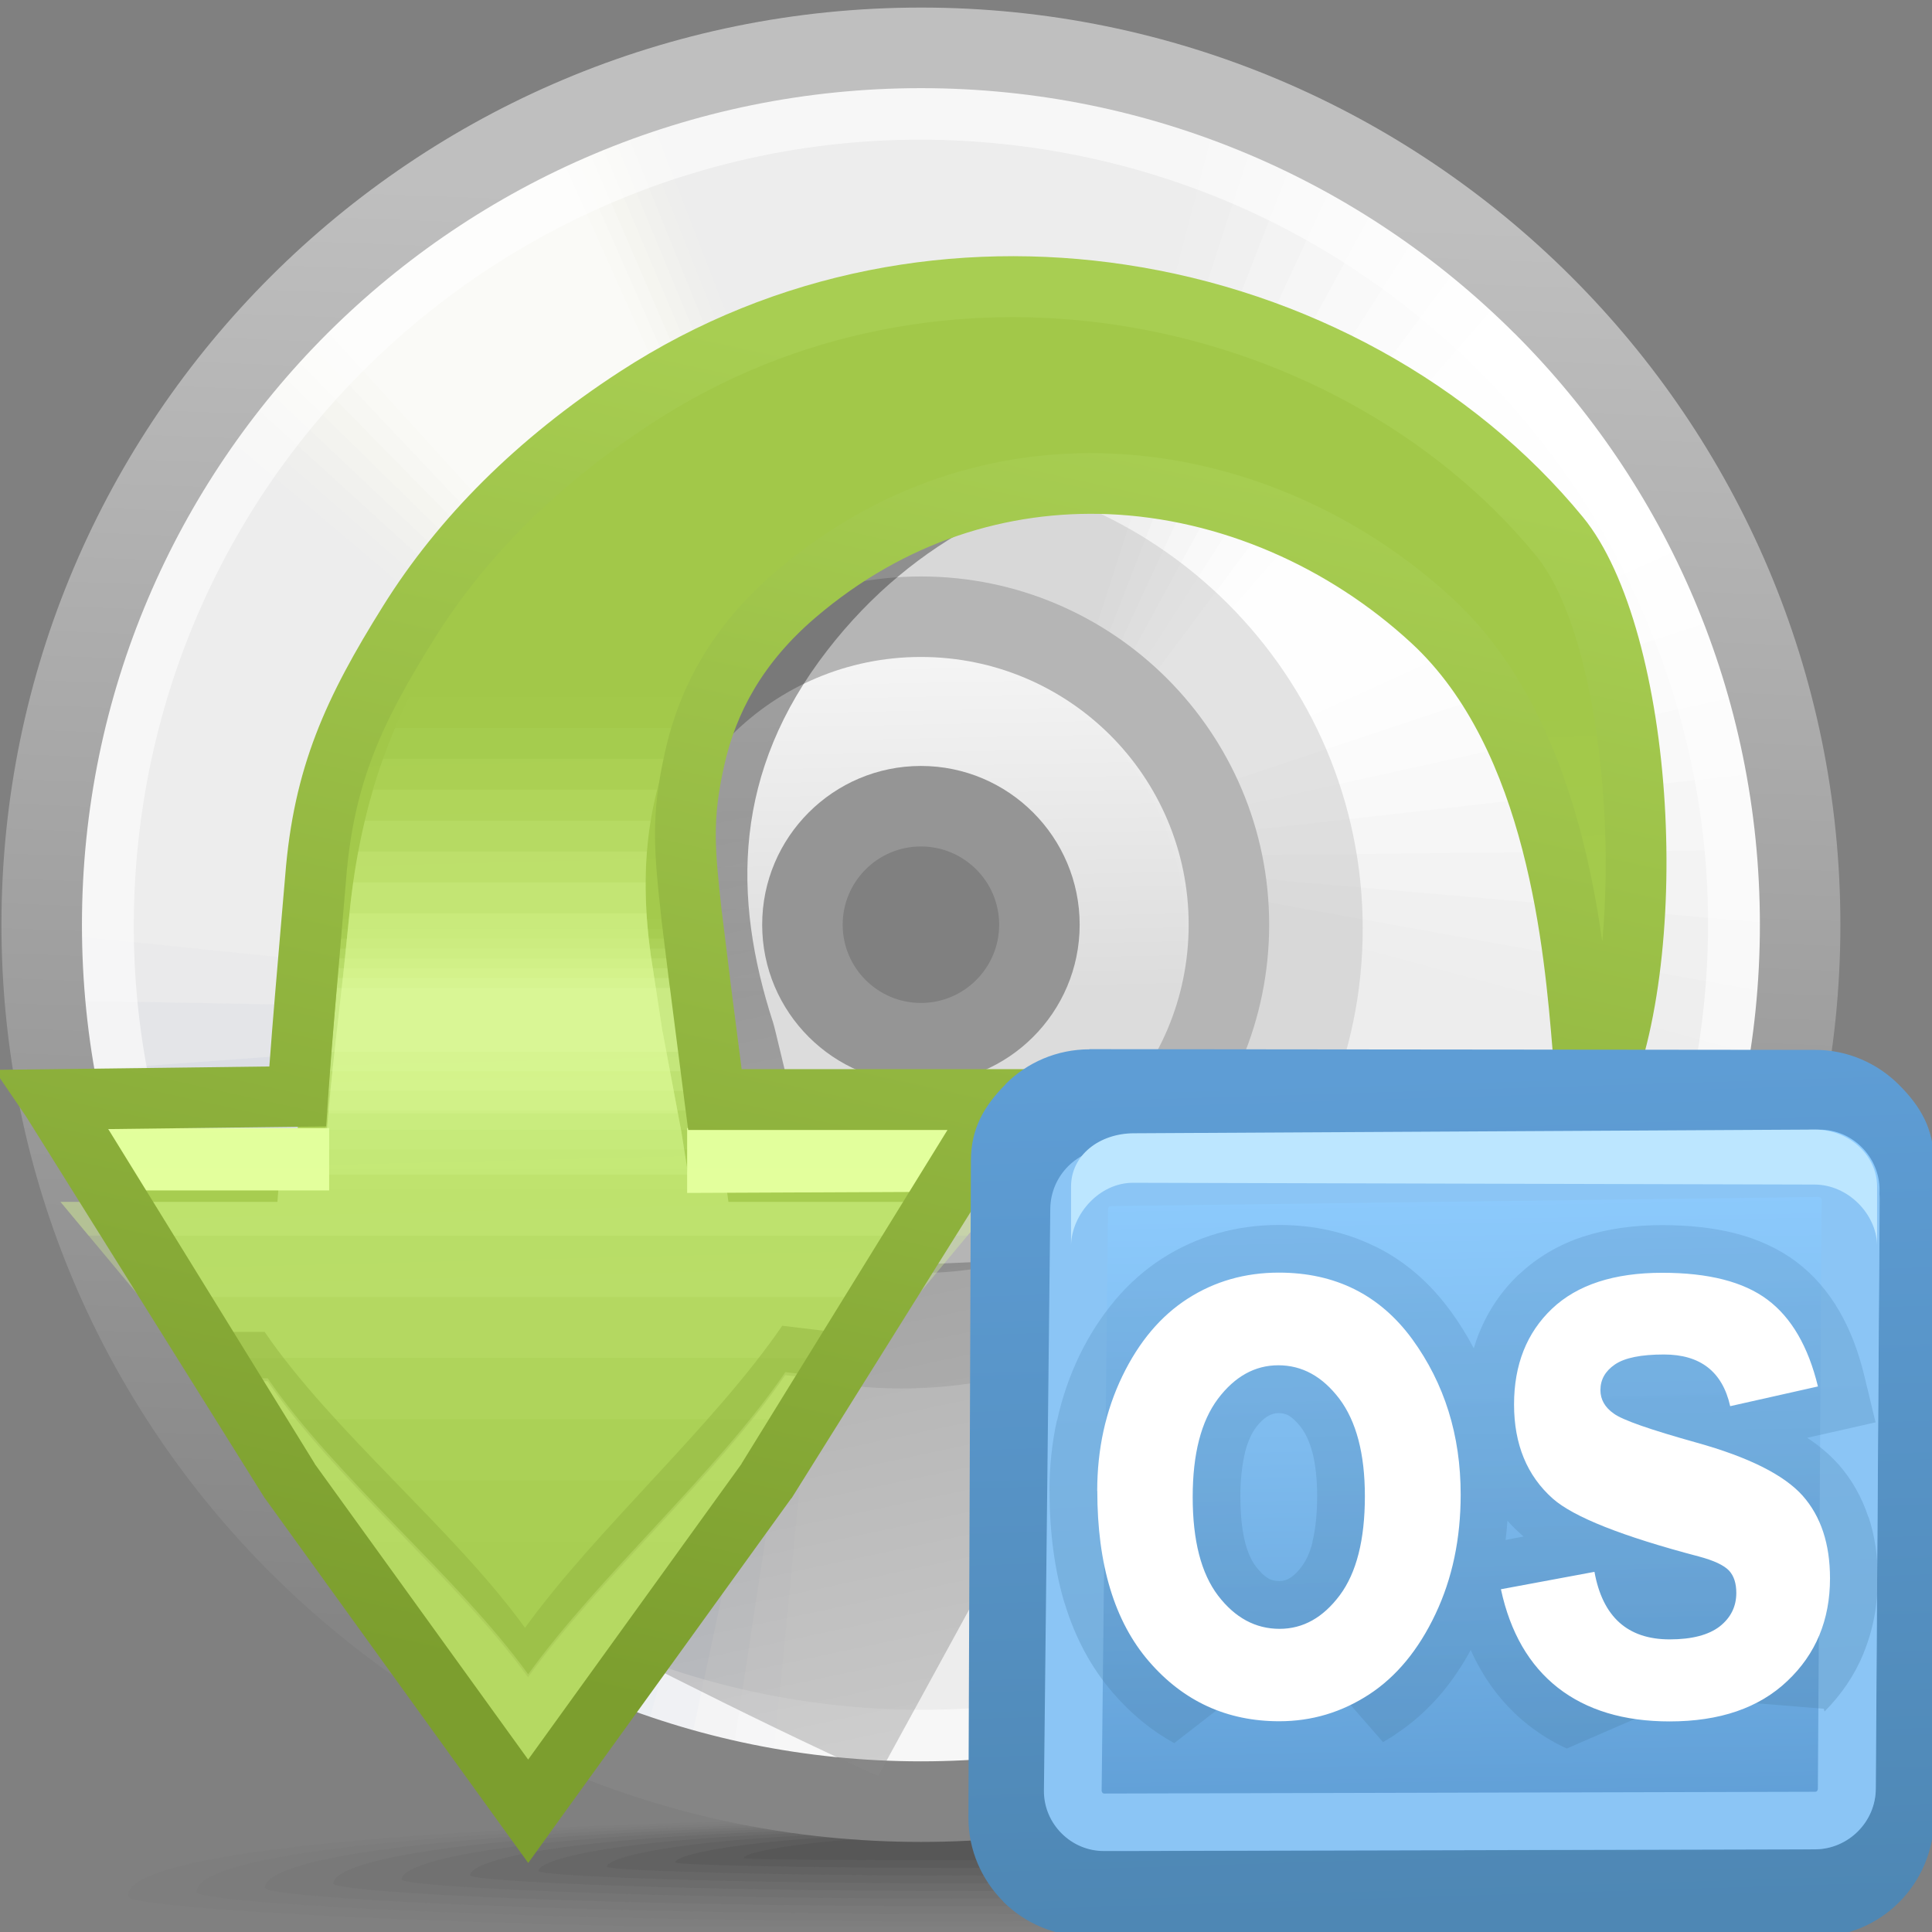 <?xml version="1.0" encoding="UTF-8" standalone="no"?>
<!-- Creator: CorelDRAW -->

<svg
   xmlns:dc="http://purl.org/dc/elements/1.1/"
   xmlns:cc="http://creativecommons.org/ns#"
   xmlns:rdf="http://www.w3.org/1999/02/22-rdf-syntax-ns#"
   xmlns:svg="http://www.w3.org/2000/svg"
   xmlns="http://www.w3.org/2000/svg"
   xmlns:sodipodi="http://sodipodi.sourceforge.net/DTD/sodipodi-0.dtd"
   xmlns:inkscape="http://www.inkscape.org/namespaces/inkscape"
   xml:space="preserve"
   width="24px"
   height="24px"
   style="shape-rendering:geometricPrecision; text-rendering:geometricPrecision; image-rendering:optimizeQuality; fill-rule:evenodd; clip-rule:evenodd"
   viewBox="0 0 24 24"
   id="svg3990"
   version="1.1"
   inkscape:version="0.48.1 r9760"
   sodipodi:docname="draklive-install.svg"><rect x="0" y="0" width="24" height="24" fill="#808080" stroke="none"/><sodipodi:namedview
   pagecolor="#ffffff"
   bordercolor="#666666"
   borderopacity="1"
   objecttolerance="10"
   gridtolerance="10"
   guidetolerance="10"
   inkscape:pageopacity="0"
   inkscape:pageshadow="2"
   inkscape:window-width="646"
   inkscape:window-height="480"
   id="namedview4172"
   showgrid="false"
   inkscape:zoom="11.083333"
   inkscape:cx="12"
   inkscape:cy="12"
   inkscape:window-x="0"
   inkscape:window-y="24"
   inkscape:window-maximized="0"
   inkscape:current-layer="svg3990" />
 <defs
   id="defs3992">
  <style
   type="text/css"
   id="style3994">
   
    .fil68 {fill:#8BC5F5}
    .fil69 {fill:#BCE6FF}
    .fil55 {fill:#E3FF9C}
    .fil10 {fill:#EDEDED}
    .fil42 {fill:#959595;fill-rule:nonzero}
    .fil41 {fill:#B5B5B5;fill-rule:nonzero}
    .fil71 {fill:white;fill-rule:nonzero}
    .fil27 {fill:#FFFFFA;fill-opacity:0}
    .fil0 {fill:#333333;fill-opacity:0.012}
    .fil45 {fill:#E3FF9C;fill-opacity:0.024}
    .fil56 {fill:#E6FFA8;fill-opacity:0.024}
    .fil28 {fill:#FFFFFB;fill-opacity:0.024}
    .fil1 {fill:#333333;fill-opacity:0.024}
    .fil2 {fill:#333333;fill-opacity:0.035}
    .fil3 {fill:#333333;fill-opacity:0.047}
    .fil46 {fill:#E3FF9C;fill-opacity:0.047}
    .fil57 {fill:#E6FFA8;fill-opacity:0.047}
    .fil29 {fill:#FFFFFC;fill-opacity:0.047}
    .fil19 {fill:#BDC0CB;fill-opacity:0.059}
    .fil11 {fill:white;fill-opacity:0.059}
    .fil4 {fill:#333333;fill-opacity:0.059}
    .fil5 {fill:#333333;fill-opacity:0.075}
    .fil47 {fill:#E3FF9C;fill-opacity:0.075}
    .fil58 {fill:#E6FFA8;fill-opacity:0.075}
    .fil30 {fill:#FFFFFC;fill-opacity:0.075}
    .fil65 {fill:black;fill-opacity:0.078}
    .fil6 {fill:#333333;fill-opacity:0.086}
    .fil7 {fill:#333333;fill-opacity:0.098}
    .fil48 {fill:#E3FF9C;fill-opacity:0.098}
    .fil59 {fill:#E6FFA8;fill-opacity:0.098}
    .fil31 {fill:#FFFFFD;fill-opacity:0.098}
    .fil8 {fill:#333333;fill-opacity:0.11}
    .fil20 {fill:#B9C1D2;fill-opacity:0.114}
    .fil12 {fill:white;fill-opacity:0.114}
    .fil9 {fill:#333333;fill-opacity:0.122}
    .fil49 {fill:#E3FF9C;fill-opacity:0.122}
    .fil60 {fill:#E6FFA8;fill-opacity:0.122}
    .fil32 {fill:#FFFFFD;fill-opacity:0.122}
    .fil50 {fill:#E3FF9C;fill-opacity:0.145}
    .fil61 {fill:#E6FFA8;fill-opacity:0.145}
    .fil33 {fill:#FFFFFE;fill-opacity:0.145}
    .fil51 {fill:#E3FF9C;fill-opacity:0.173}
    .fil62 {fill:#E6FFA8;fill-opacity:0.173}
    .fil34 {fill:#FFFFFE;fill-opacity:0.173}
    .fil21 {fill:#B5C2D8;fill-opacity:0.173}
    .fil13 {fill:white;fill-opacity:0.173}
    .fil52 {fill:#E3FF9C;fill-opacity:0.196}
    .fil63 {fill:#E6FFA8;fill-opacity:0.196}
    .fil35 {fill:white;fill-opacity:0.196}
    .fil54 {fill:#E3FF9C;fill-opacity:0.22}
    .fil36 {fill:white;fill-opacity:0.22}
    .fil22 {fill:#B1C3DF;fill-opacity:0.231}
    .fil14 {fill:white;fill-opacity:0.231}
    .fil23 {fill:#AEC4E5;fill-opacity:0.29}
    .fil15 {fill:white;fill-opacity:0.29}
    .fil37 {fill:#ADADAD;fill-opacity:0.322}
    .fil24 {fill:#AAC5EC;fill-opacity:0.345}
    .fil16 {fill:white;fill-opacity:0.345}
    .fil25 {fill:#A6C6F2;fill-opacity:0.404}
    .fil17 {fill:white;fill-opacity:0.404}
    .fil26 {fill:#A2C7F9;fill-opacity:0.463}
    .fil18 {fill:white;fill-opacity:0.463}
    .fil53 {fill:#91B341;fill-opacity:0.502}
    .fil39 {fill:white;fill-opacity:0.58}
    .fil67 {fill:url(#id0)}
    .fil44 {fill:url(#id1)}
    .fil66 {fill:url(#id2);fill-rule:nonzero}
    .fil40 {fill:url(#id3);fill-rule:nonzero}
    .fil64 {fill:url(#id4);fill-rule:nonzero}
    .fil70 {fill:url(#id5);fill-rule:nonzero;fill-opacity:0.322}
    .fil43 {fill:url(#id6);fill-opacity:0.38}
    .fil38 {fill:url(#id7);fill-opacity:0.922}
   
  </style>
  <linearGradient
   id="id0"
   gradientUnits="userSpaceOnUse"
   x1="18.335"
   y1="22.808"
   x2="18.193"
   y2="14.219">
   <stop
   offset="0"
   style="stop-color:#5E9DD5"
   id="stop3997" />
   <stop
   offset="0.569"
   style="stop-color:#7EBBEE"
   id="stop3999" />
   <stop
   offset="1"
   style="stop-color:#8FCDFF"
   id="stop4001" />
  </linearGradient>
  <linearGradient
   id="id1"
   gradientUnits="userSpaceOnUse"
   x1="10.56"
   y1="8.757"
   x2="10.741"
   y2="16.16">
   <stop
   offset="0"
   style="stop-color:#A2C849"
   id="stop4004" />
   <stop
   offset="1"
   style="stop-color:#A8CE52"
   id="stop4006" />
  </linearGradient>
  <linearGradient
   id="id2"
   gradientUnits="userSpaceOnUse"
   x1="17.865"
   y1="13.309"
   x2="18.188"
   y2="23.786">
   <stop
   offset="0"
   style="stop-color:#5E9DD5"
   id="stop4009" />
   <stop
   offset="1"
   style="stop-color:#4E87B4"
   id="stop4011" />
  </linearGradient>
  <linearGradient
   id="id3"
   gradientUnits="userSpaceOnUse"
   x1="11.109"
   y1="20.453"
   x2="11.77"
   y2="2.52">
   <stop
   offset="0"
   style="stop-color:#858585"
   id="stop4014" />
   <stop
   offset="1"
   style="stop-color:#BFBFBF"
   id="stop4016" />
  </linearGradient>
  <linearGradient
   id="id4"
   gradientUnits="userSpaceOnUse"
   x1="8.531"
   y1="21.322"
   x2="12.164"
   y2="4.795">
   <stop
   offset="0"
   style="stop-color:#7C9E2E"
   id="stop4019" />
   <stop
   offset="1"
   style="stop-color:#A8CE52"
   id="stop4021" />
  </linearGradient>
  <linearGradient
   id="id5"
   gradientUnits="userSpaceOnUse"
   x1="19.871"
   y1="15.386"
   x2="20.178"
   y2="22.303">
   <stop
   offset="0"
   style="stop-color:#5A93C4"
   id="stop4024" />
   <stop
   offset="1"
   style="stop-color:#4A7FA8"
   id="stop4026" />
  </linearGradient>
  <linearGradient
   id="id6"
   gradientUnits="userSpaceOnUse"
   x1="10.827"
   y1="9.822"
   x2="13.587"
   y2="22.819">
   <stop
   offset="0"
   style="stop-color:#191919"
   id="stop4029" />
   <stop
   offset="1"
   style="stop-color:#999999"
   id="stop4031" />
  </linearGradient>
  <linearGradient
   id="id7"
   gradientUnits="userSpaceOnUse"
   x1="11.646"
   y1="12.32"
   x2="11.559"
   y2="8.032">
   <stop
   offset="0"
   style="stop-color:#E4E4E4"
   id="stop4034" />
   <stop
   offset="1"
   style="stop-color:white"
   id="stop4036" />
  </linearGradient>
 </defs>
 <g
   id="Слой_x0020_1">
  <g
   id="_110060560">
   <path
   id="_110050792"
   class="fil0"
   d="M11.437 22.579c9.707,-0.131 10.468,0.804 10.468,0.978 0,0.123 -2.587,0.294 -6.251,0.37l-7.81 0c-3.666,-0.077 -6.254,-0.247 -6.254,-0.37 0,-0.174 0.14,-0.847 9.847,-0.978z" />
   <g
   id="g4042">
    <path
   id="_110058616"
   class="fil1"
   d="M11.488 22.602c8.782,-0.116 9.601,0.735 9.601,0.901 0,0.148 -4.205,0.367 -9.324,0.367 -5.119,0 -9.325,-0.22 -9.325,-0.367 0,-0.166 0.266,-0.784 9.048,-0.901z" />
    <path
   id="_110051008"
   class="fil2"
   d="M11.537 22.627c7.857,-0.102 8.737,0.665 8.737,0.824 0,0.131 -3.846,0.325 -8.492,0.325 -4.645,0 -8.492,-0.194 -8.492,-0.325 0,-0.159 0.39,-0.722 8.247,-0.824z" />
    <path
   id="_110048656"
   class="fil3"
   d="M11.587 22.651c6.932,-0.087 7.871,0.595 7.871,0.747 0,0.115 -3.487,0.282 -7.659,0.282 -4.173,0 -7.66,-0.167 -7.66,-0.282 0,-0.151 0.516,-0.659 7.448,-0.747z" />
    <path
   id="_110050096"
   class="fil4"
   d="M11.637 22.676c6.008,-0.073 7.007,0.526 7.007,0.67 0,0.099 -3.128,0.239 -6.827,0.239 -3.699,0 -6.828,-0.141 -6.828,-0.239 0,-0.144 0.64,-0.597 6.647,-0.67z" />
    <path
   id="_110059264"
   class="fil5"
   d="M11.686 22.701c5.082,-0.058 6.142,0.456 6.142,0.593 0,0.082 -2.769,0.196 -5.994,0.196 -3.226,0 -5.995,-0.115 -5.995,-0.196 0,-0.137 0.765,-0.535 5.848,-0.593z" />
    <path
   id="_110049640"
   class="fil6"
   d="M11.736 22.726c4.158,-0.044 5.277,0.386 5.277,0.516 0,0.066 -2.41,0.153 -5.162,0.153 -2.752,0 -5.162,-0.088 -5.162,-0.153 0,-0.13 0.889,-0.472 5.047,-0.516z" />
    <path
   id="_110055472"
   class="fil7"
   d="M11.786 22.75c3.233,-0.029 4.412,0.317 4.412,0.439 0,0.05 -2.051,0.111 -4.329,0.11 -2.28,0 -4.331,-0.062 -4.331,-0.11 0,-0.122 1.015,-0.409 4.248,-0.439z" />
    <path
   id="_110048776"
   class="fil8"
   d="M11.835 22.775c2.309,-0.014 3.548,0.247 3.548,0.361 0,0.034 -1.692,0.068 -3.497,0.068 -1.807,0 -3.498,-0.035 -3.498,-0.068 0,-0.115 1.14,-0.347 3.447,-0.361z" />
   </g>
   <path
   id="_110062864"
   class="fil9"
   d="M11.885 22.8c1.384,0 2.683,0.177 2.683,0.284 0,0.035 -5.33,0.032 -5.33,0 0,-0.107 1.264,-0.284 2.648,-0.284z" />
  </g>
  <path
   class="fil10"
   d="M11.44 0.399c6.14,0 11.118,4.965 11.118,11.089 0,6.123 -4.979,11.088 -11.118,11.088 -6.139,0 -11.118,-4.965 -11.118,-11.088 0,-6.123 4.979,-11.089 11.118,-11.089zm0 7.377c2.055,0 3.722,1.662 3.722,3.712 0,2.049 -1.667,3.712 -3.722,3.712 -2.055,0 -3.722,-1.662 -3.722,-3.712 0,-2.05 1.667,-3.712 3.722,-3.712z"
   id="path4053" />
  <g
   id="_110049616">
   <path
   id="_110050888"
   class="fil11"
   d="M13.318 8.282l1.899 -7.226c4.28,1.543 7.341,5.631 7.341,10.432 0,0.605 -0.049,1.198 -0.143,1.776l-7.258 -1.956c-0.062,-1.291 -0.785,-2.41 -1.839,-3.026z" />
   <path
   id="_110053480"
   class="fil12"
   d="M13.435 8.354l2.289 -7.101c4.013,1.673 6.834,5.626 6.834,10.235 0,0.317 -0.014,0.63 -0.04,0.941l-7.377 -1.331c-0.121,-1.154 -0.772,-2.15 -1.706,-2.743z" />
   <path
   id="_110063296"
   class="fil13"
   d="M13.553 8.432l2.697 -6.944c3.731,1.79 6.307,5.595 6.307,9.999l-0 0.031 -7.448 -0.649c-0.17,-1.008 -0.747,-1.878 -1.556,-2.437z" />
   <path
   id="_110050312"
   class="fil14"
   d="M13.672 8.517l3.12 -6.75c3.177,1.744 5.407,4.993 5.726,8.783l-7.457 0.078c-0.204,-0.856 -0.705,-1.598 -1.389,-2.11z" />
   <path
   id="_110060848"
   class="fil15"
   d="M13.789 8.608l3.553 -6.519c2.607,1.632 4.488,4.314 5.045,7.451l-7.396 0.835c-0.221,-0.702 -0.645,-1.313 -1.203,-1.767z" />
   <path
   id="_110050648"
   class="fil16"
   d="M13.903 8.706l3.991 -6.247c2.044,1.456 3.573,3.586 4.261,6.063l-7.254 1.599c-0.218,-0.548 -0.562,-1.032 -0.998,-1.415z" />
   <path
   id="_110051368"
   class="fil17"
   d="M14.015 8.808l4.426 -5.933c1.502,1.216 2.68,2.816 3.384,4.649l-7.035 2.346c-0.194,-0.399 -0.458,-0.758 -0.775,-1.062z" />
   <path
   id="_110063920"
   class="fil18"
   d="M14.123 8.915l4.852 -5.58c0.998,0.917 1.826,2.014 2.434,3.239l-6.747 3.053c-0.151,-0.259 -0.332,-0.498 -0.539,-0.712z" />
  </g>
  <g
   id="_110058640">
   <path
   id="_110051056"
   class="fil19"
   d="M10.263 15.049l-0.717 7.436c-4.473,-0.84 -8.149,-4.388 -8.919,-9.127 -0.097,-0.597 -0.143,-1.19 -0.144,-1.776l7.479 0.773c0.268,1.265 1.161,2.254 2.301,2.694z" />
   <path
   id="_110051800"
   class="fil20"
   d="M10.135 14.997l-1.121 7.375c-4.23,-1.012 -7.648,-4.464 -8.387,-9.013 -0.051,-0.313 -0.087,-0.624 -0.111,-0.935l7.495 0.137c0.304,1.12 1.107,2 2.124,2.436z" />
   <path
   id="_110057872"
   class="fil21"
   d="M10.006 14.939l-1.549 7.285c-3.97,-1.171 -7.124,-4.517 -7.83,-8.865l-0.005 -0.031 7.456 -0.547c0.329,0.968 1.038,1.735 1.927,2.157z" />
   <path
   id="_110049160"
   class="fil22"
   d="M9.876 14.874l-1.997 7.161c-3.416,-1.215 -6.139,-4.066 -7.061,-7.756l7.349 -1.266c0.338,0.813 0.952,1.465 1.709,1.861z" />
   <path
   id="_110052856"
   class="fil23"
   d="M9.746 14.802l-2.462 7.002c-2.836,-1.196 -5.122,-3.543 -6.175,-6.551l7.167 -2.003c0.331,0.657 0.847,1.194 1.471,1.552z" />
   <path
   id="_110056864"
   class="fil24"
   d="M9.617 14.724l-2.938 6.803c-2.251,-1.112 -4.101,-2.97 -5.178,-5.306l6.904 -2.735c0.303,0.506 0.72,0.928 1.212,1.238z" />
   <path
   id="_110052664"
   class="fil25"
   d="M9.49 14.641l-3.418 6.563c-1.678,-0.961 -3.097,-2.352 -4.086,-4.05l6.568 -3.438c0.256,0.363 0.573,0.676 0.935,0.925z" />
   <path
   id="_110048872"
   class="fil26"
   d="M9.366 14.552l-3.895 6.282c-1.132,-0.746 -2.125,-1.697 -2.922,-2.809l6.171 -4.09c0.19,0.232 0.407,0.439 0.646,0.617z" />
  </g>
  <g
   id="_110053624">
   <path
   id="_110052520"
   class="fil27"
   d="M7.976 10.127l-5.897 -4.625c1.415,-2.197 3.588,-3.863 6.149,-4.633l2.579 6.96c-1.295,0.221 -2.362,1.109 -2.832,2.298z" />
   <g
   id="g4075">
    <path
   id="_110055712"
   class="fil28"
   d="M8.028 10.003l-5.802 -4.723c1.385,-2.04 3.433,-3.596 5.835,-4.359l2.627 6.93c-1.195,0.245 -2.182,1.062 -2.659,2.152z" />
    <path
   id="_110064448"
   class="fil29"
   d="M8.083 9.881l-5.704 -4.821c1.347,-1.885 3.271,-3.333 5.514,-4.085l2.675 6.903c-1.097,0.263 -2.006,1.01 -2.484,2.003z" />
    <path
   id="_110048920"
   class="fil30"
   d="M8.144 9.761l-5.606 -4.918c1.303,-1.733 3.103,-3.073 5.188,-3.81l2.722 6.876c-1,0.275 -1.831,0.955 -2.304,1.852z" />
    <path
   id="_110059888"
   class="fil31"
   d="M8.209 9.644l-5.506 -5.014c1.252,-1.585 2.929,-2.82 4.858,-3.537l2.77 6.85c-0.903,0.281 -1.659,0.897 -2.121,1.701z" />
    <path
   id="_110053096"
   class="fil32"
   d="M8.278 9.528l-5.404 -5.109c1.195,-1.439 2.747,-2.571 4.521,-3.263l2.819 6.826c-0.808,0.281 -1.49,0.833 -1.936,1.546z" />
    <path
   id="_110063656"
   class="fil33"
   d="M8.351 9.416l-5.301 -5.204c1.132,-1.297 2.561,-2.328 4.18,-2.99l2.867 6.802c-0.715,0.276 -1.323,0.766 -1.746,1.391z" />
    <path
   id="_110056000"
   class="fil34"
   d="M8.428 9.306l-5.197 -5.297c1.062,-1.159 2.367,-2.091 3.835,-2.718l2.916 6.781c-0.624,0.265 -1.16,0.695 -1.554,1.235z" />
    <path
   id="_110051200"
   class="fil35"
   d="M8.509 9.199l-5.091 -5.389c0.986,-1.024 2.168,-1.86 3.485,-2.449l2.966 6.76c-0.534,0.249 -1,0.62 -1.36,1.077z" />
   </g>
   <path
   id="_110061760"
   class="fil36"
   d="M8.593 9.096l-4.983 -5.481c0.905,-0.895 1.963,-1.635 3.131,-2.18l3.015 6.741c-0.447,0.227 -0.842,0.541 -1.163,0.92z" />
  </g>
  <g
   id="_110052064">
   <path
   id="_110057512"
   class="fil27"
   d="M15.053 12.376l6.367 4c-1.183,2.398 -3.209,4.308 -5.693,5.344l-3.292 -6.656c1.289,-0.356 2.298,-1.388 2.618,-2.689z" />
   <g
   id="g4088">
    <path
   id="_110050720"
   class="fil28"
   d="M15.015 12.522l6.264 4.132c-1.166,2.203 -3.053,3.967 -5.348,4.979l-3.363 -6.607c1.178,-0.373 2.102,-1.316 2.447,-2.504z" />
    <path
   id="_110059768"
   class="fil29"
   d="M14.969 12.668l6.157 4.264c-1.138,2.01 -2.887,3.63 -4.995,4.61l-3.434 -6.56c1.068,-0.383 1.91,-1.238 2.272,-2.314z" />
    <path
   id="_110058424"
   class="fil30"
   d="M14.917 12.812l6.048 4.397c-1.101,1.819 -2.711,3.297 -4.634,4.238l-3.505 -6.514c0.959,-0.384 1.721,-1.156 2.091,-2.12z" />
    <path
   id="_110058232"
   class="fil31"
   d="M14.858 12.956l5.934 4.528c-1.054,1.631 -2.525,2.969 -4.263,3.864l-3.576 -6.469c0.852,-0.379 1.535,-1.068 1.905,-1.923z" />
    <path
   id="_110060008"
   class="fil32"
   d="M14.794 13.097l5.817 4.659c-0.997,1.447 -2.329,2.647 -3.884,3.488l-3.647 -6.424c0.747,-0.366 1.353,-0.975 1.714,-1.723z" />
    <path
   id="_110048824"
   class="fil33"
   d="M14.723 13.236l5.696 4.79c-0.93,1.267 -2.122,2.331 -3.498,3.11l-3.718 -6.379c0.644,-0.347 1.174,-0.876 1.52,-1.521z" />
    <path
   id="_110055424"
   class="fil34"
   d="M14.646 13.372l5.572 4.919c-0.853,1.092 -1.906,2.021 -3.104,2.732l-3.789 -6.336c0.545,-0.319 1,-0.773 1.322,-1.316z" />
    <path
   id="_110053360"
   class="fil35"
   d="M14.563 13.505l5.444 5.048c-0.766,0.922 -1.679,1.719 -2.703,2.354l-3.861 -6.293c0.448,-0.286 0.83,-0.665 1.119,-1.109z" />
   </g>
   <path
   id="_110052544"
   class="fil36"
   d="M14.475 13.635l5.312 5.174c-0.67,0.759 -1.442,1.426 -2.295,1.979l-3.932 -6.252c0.354,-0.246 0.664,-0.551 0.914,-0.902z" />
  </g>
  <path
   class="fil37"
   d="M11.2 5.824c3.163,0 5.728,2.558 5.728,5.712 0,3.154 -2.565,5.712 -5.728,5.712 -3.163,0 -5.727,-2.558 -5.727,-5.712 0,-3.154 2.565,-5.712 5.727,-5.712zm-0.06 2.188c1.979,0 3.584,1.601 3.584,3.575 0,1.974 -1.605,3.575 -3.584,3.575 -1.979,0 -3.584,-1.6 -3.584,-3.575 0,-1.974 1.605,-3.575 3.584,-3.575z"
   id="path4099" />
  <path
   class="fil38"
   d="M11.44 7.768c1.979,0 3.584,1.665 3.584,3.719 0,2.053 -1.605,3.719 -3.584,3.719 -1.979,0 -3.584,-1.665 -3.584,-3.719 0,-2.053 1.605,-3.719 3.584,-3.719zm0 2.307c0.751,0 1.361,0.632 1.361,1.412 0,0.78 -0.61,1.412 -1.361,1.412 -0.751,0 -1.361,-0.632 -1.361,-1.412 0,-0.78 0.609,-1.412 1.361,-1.412z"
   id="path4101" />
  <path
   class="fil39"
   d="M0.493 10.199c0.713,-6.028 6.193,-10.341 12.238,-9.63 6.044,0.711 10.368,6.176 9.655,12.205 -0.713,6.029 -6.193,10.341 -12.238,9.63 -6.045,-0.711 -10.369,-6.177 -9.656,-12.206zm1.237 0.146c0.632,-5.348 5.494,-9.173 10.855,-8.542 5.361,0.63 9.197,5.479 8.565,10.826 -0.632,5.348 -5.494,9.174 -10.855,8.543 -5.362,-0.631 -9.198,-5.479 -8.565,-10.826z"
   id="path4103" />
  <path
   class="fil39"
   d="M0.493 10.199c0.713,-6.029 6.193,-10.341 12.238,-9.63 6.044,0.711 10.368,6.176 9.656,12.205 -0.713,6.029 -6.193,10.341 -12.238,9.63 -6.045,-0.711 -10.369,-6.177 -9.656,-12.206zm0.281 0.033c0.694,-5.874 6.034,-10.076 11.924,-9.383 5.889,0.693 10.102,6.018 9.407,11.892 -0.694,5.873 -6.034,10.075 -11.924,9.383 -5.889,-0.693 -10.102,-6.018 -9.408,-11.892z"
   id="path4105" />
  <path
   class="fil40"
   d="M11.44 0.094c3.152,0 6.007,1.276 8.074,3.338 2.068,2.062 3.348,4.911 3.348,8.056 0,3.144 -1.28,5.993 -3.348,8.056 -2.067,2.062 -4.922,3.337 -8.074,3.337 -3.152,0 -6.007,-1.276 -8.074,-3.338 -2.068,-2.062 -3.348,-4.911 -3.348,-8.055 0,-3.144 1.28,-5.993 3.348,-8.056 2.067,-2.062 4.922,-3.338 8.074,-3.338zm7.371 4.045c-1.886,-1.881 -4.492,-3.044 -7.371,-3.044 -2.879,0 -5.485,1.164 -7.371,3.044 -1.884,1.879 -3.051,4.478 -3.051,7.349 0,2.87 1.166,5.469 3.051,7.348 1.886,1.881 4.492,3.044 7.371,3.044 2.879,0 5.485,-1.164 7.371,-3.044 1.885,-1.88 3.051,-4.478 3.051,-7.349 0,-2.871 -1.166,-5.469 -3.051,-7.349z"
   id="path4107" />
  <path
   class="fil41"
   d="M11.44 7.161c1.193,0 2.274,0.485 3.057,1.267l0.002 0.002c0.782,0.783 1.267,1.864 1.267,3.057 0,1.193 -0.485,2.274 -1.267,3.057l-0.002 0.002c-0.783,0.782 -1.864,1.267 -3.057,1.267 -1.193,0 -2.275,-0.485 -3.057,-1.267l-0.002 -0.002c-0.782,-0.783 -1.267,-1.864 -1.267,-3.057 0,-1.193 0.485,-2.275 1.267,-3.057l0.002 -0.002c0.783,-0.782 1.864,-1.267 3.057,-1.267zm2.353 1.973c-0.602,-0.601 -1.434,-0.973 -2.353,-0.973 -0.919,0 -1.752,0.372 -2.353,0.973 -0.601,0.602 -0.973,1.434 -0.973,2.353 0,0.919 0.372,1.751 0.973,2.353 0.602,0.601 1.434,0.973 2.353,0.973 0.919,0 1.751,-0.372 2.353,-0.973 0.601,-0.602 0.973,-1.434 0.973,-2.353 0,-0.919 -0.372,-1.752 -0.973,-2.353z"
   id="path4109" />
  <path
   class="fil42"
   d="M11.44 9.515c0.544,0 1.037,0.221 1.394,0.578 0.357,0.357 0.578,0.85 0.578,1.394 0,0.544 -0.221,1.037 -0.578,1.394 -0.357,0.357 -0.85,0.578 -1.394,0.578 -0.544,0 -1.037,-0.221 -1.394,-0.578 -0.357,-0.357 -0.578,-0.85 -0.578,-1.394 0,-0.544 0.221,-1.037 0.578,-1.394 0.357,-0.357 0.85,-0.578 1.394,-0.578zm0.687 1.285c-0.176,-0.176 -0.419,-0.285 -0.687,-0.285 -0.268,0 -0.512,0.109 -0.687,0.285 -0.176,0.176 -0.285,0.419 -0.285,0.687 0,0.268 0.109,0.512 0.285,0.687 0.176,0.176 0.419,0.285 0.687,0.285 0.268,0 0.512,-0.109 0.687,-0.285 0.176,-0.176 0.285,-0.419 0.285,-0.687 0,-0.268 -0.109,-0.512 -0.285,-0.687z"
   id="path4111" />
  <path
   class="fil43"
   d="M10.909 22.062l3.546 -6.487 -4.029 0.176c-0.379,-1.093 -0.772,-2.891 -0.821,-3.044 -0.512,-1.572 -0.496,-3.121 0.672,-4.628 0.545,-0.704 1.188,-1.226 1.88,-1.587 -1.922,-0.399 -3.786,-0.683 -3.994,-0.714 -0.11,0.098 -0.219,0.198 -0.325,0.304 -2.132,2.119 -2.579,4.503 -2.259,7.021 0.062,0.486 0.216,1.814 0.375,2.926l-3.33 0.692 3.517 3.218c0.275,0.062 0.566,0.131 0.876,0.211 0,0 2.305,1.205 3.893,1.912z"
   id="path4113" />
  <path
   class="fil44"
   d="M6.561 22.502l2.962 -4.105 2.963 -4.336 -3.605 0c-0.138,-1.073 -0.272,-2.131 -0.288,-2.28 -0.181,-1.644 -0.157,-3.156 1.293,-4.395 2.523,-2.155 5.833,-1.582 7.9,0.323 2.132,1.965 1.75,6.136 2.011,6.017 0.868,-1.786 0.624,-5.786 -0.425,-7.063 -2.532,-3.086 -7.6,-4.248 -11.468,-1.729 -2.518,1.639 -3.785,3.846 -3.983,6.376 -0.037,0.477 -0.152,1.673 -0.223,2.711l-3.062 0.039 2.962 4.336 2.963 4.105z"
   id="path4115" />
  <g
   id="_112476848">
   <path
   id="_110061904"
   class="fil45"
   d="M5.088 8.659l3.559 0c-0.122,0.202 -0.225,0.408 -0.31,0.618 -0.327,0.811 -0.378,1.67 -0.257,2.558l0 0.006 0.15 0.982 0.002 0.002 0.232 1.236 0.01 0.063 0.069 0.437 0.455 0 0.05 0.369 3.319 0 -2.646 3.175 -0.933 1.046 -4.458 0 -0.933 -1.046 -2.646 -3.175 2.695 0 0.028 -0.369 0.546 0 0.036 -0.469c0.061,-0.791 0.161,-1.525 0.226,-2.17l0 -0.002 0.054 -0.533c0.093,-0.963 0.322,-1.88 0.749,-2.729z" />
   <path
   id="_112485272"
   class="fil46"
   d="M4.91 9.043l3.53 0c-0.037,0.077 -0.071,0.155 -0.102,0.234 -0.327,0.811 -0.378,1.67 -0.257,2.558l0 0.006 0.15 0.982 0.002 0.002 0.232 1.236 0.01 0.063 0.069 0.437 0.455 0 0.05 0.369 3.319 0 -2.646 3.175 -0.256 0.287 -5.812 0 -0.256 -0.287 -2.646 -3.175 2.695 0 0.028 -0.369 0.546 0 0.036 -0.469c0.061,-0.791 0.161,-1.525 0.226,-2.17l0 -0.002 0.054 -0.533c0.079,-0.82 0.257,-1.606 0.571,-2.344z" />
   <path
   id="_112485320"
   class="fil47"
   d="M4.761 9.426l3.52 0c-0.275,0.767 -0.315,1.576 -0.201,2.409l0 0.006 0.15 0.982 0.002 0.002 0.232 1.236 0.01 0.063 0.069 0.437 0.455 0 0.05 0.369 3.319 0 -2.251 2.7 -7.115 0 -2.25 -2.7 2.695 0 0.028 -0.369 0.546 0 0.036 -0.469c0.061,-0.791 0.161,-1.525 0.226,-2.17l0 -0.002 0.054 -0.533c0.065,-0.679 0.198,-1.336 0.422,-1.962z" />
   <path
   id="_112486424"
   class="fil48"
   d="M4.636 9.809l3.528 0c-0.167,0.651 -0.178,1.33 -0.083,2.026l0 0.006 0.15 0.982 0.002 0.002 0.232 1.236 0.01 0.063 0.069 0.437 0.455 0 0.05 0.369 3.319 0 -1.617 1.939 -8.382 0 -1.616 -1.939 2.695 0 0.028 -0.369 0.546 0 0.036 -0.469c0.061,-0.791 0.161,-1.525 0.226,-2.17l0 -0.002 0.054 -0.533c0.052,-0.542 0.148,-1.07 0.297,-1.579z" />
   <path
   id="_112479560"
   class="fil49"
   d="M4.533 10.195l3.549 0c-0.087,0.532 -0.079,1.081 -0.002,1.641l0 0.006 0.15 0.982 0.002 0.002 0.232 1.236 0.01 0.063 0.069 0.437 0.455 0 0.05 0.369 3.319 0 -0.984 1.181 -9.647 0 -0.984 -1.181 2.695 0 0.028 -0.369 0.546 0 0.036 -0.469c0.061,-0.791 0.161,-1.525 0.226,-2.17l0 -0.002 0.054 -0.533c0.039,-0.406 0.103,-0.805 0.195,-1.193z" />
   <path
   id="_112479488"
   class="fil50"
   d="M4.452 10.578l3.584 0c-0.033,0.411 -0.014,0.831 0.044,1.257l0 0.006 0.15 0.982 0.002 0.002 0.232 1.236 0.01 0.063 0.069 0.437 0.455 0 0.05 0.369 3.319 0 -0.35 0.42 -10.917 0 -0.349 -0.42 2.695 0 0.028 -0.369 0.546 0 0.036 -0.469c0.061,-0.791 0.161,-1.525 0.226,-2.17l0 -0.002 0.054 -0.533c0.026,-0.274 0.063,-0.544 0.114,-0.81z" />
   <path
   id="_112480088"
   class="fil51"
   d="M4.39 10.961l3.631 0c-0.002,0.288 0.02,0.579 0.06,0.874l0 0.006 0.15 0.982 0.002 0.002 0.232 1.236 0.01 0.063 0.069 0.437 0.455 0 0.004 0.029 -5.53 0 0.002 -0.029 0.546 0 0.036 -0.469c0.061,-0.791 0.161,-1.525 0.226,-2.17l0 -0.002 0.054 -0.533c0.014,-0.143 0.031,-0.285 0.051,-0.427z" />
   <path
   id="_112482632"
   class="fil52"
   d="M4.343 11.345l3.688 0c0.01,0.163 0.026,0.326 0.049,0.491l0 0.006 0.15 0.982 0.002 0.002 0.189 1.005 -4.341 0c0.06,-0.691 0.146,-1.335 0.204,-1.908l0 -0.002 0.054 -0.533 0.004 -0.043z" />
  </g>
  <path
   class="fil53"
   d="M9.971 17.108l0.384 -0.562 -0.638 -0.077c-0.849,1.242 -2.314,2.531 -3.195,3.753 -0.882,-1.222 -2.386,-2.434 -3.235,-3.677l-0.598 0 0.418 0.613 0.217 0c0.849,1.242 2.353,2.454 3.235,3.677 0.881,-1.222 2.347,-2.512 3.195,-3.753l0.216 0.026z"
   id="path4126" />
  <path
   class="fil54"
   d="M6.561 22.502l2.962 -4.105 0.871 -1.275 -0.638 -0.077c-0.848,1.242 -2.314,2.531 -3.195,3.753 -0.882,-1.222 -2.386,-2.434 -3.235,-3.676l-0.598 0 0.871 1.275 2.963 4.105z"
   id="path4128" />
  <rect
   class="fil55"
   x="1.351"
   y="14.013"
   width="2.738"
   height="0.775"
   id="rect4130" />
  <polygon
   class="fil55"
   points="8.536,14.013 12.162,13.997 12.162,14.803 8.536,14.819 "
   id="polygon4132" />
  <g
   id="_112477280">
   <path
   id="_112497560"
   class="fil56"
   d="M4.259 11.415l3.996 0c0.008,0.121 0.018,0.242 0.032,0.365 0.016,0.149 0.149,1.207 0.288,2.28l3.91 0 -0.481 0.704 -10.887 0 -0.481 -0.704 3.405 0c0.068,-0.993 0.175,-2.13 0.217,-2.645z" />
   <path
   id="_112487408"
   class="fil57"
   d="M4.249 11.538l4.015 0 0.023 0.242c0.016,0.149 0.149,1.207 0.288,2.28l3.91 0 -0.316 0.461 -11.217 0 -0.316 -0.461 3.405 0c0.063,-0.921 0.16,-1.964 0.207,-2.522z" />
   <path
   id="_112481024"
   class="fil58"
   d="M4.238 11.66l4.036 0 0.012 0.12c0.016,0.149 0.149,1.207 0.288,2.28l3.91 0 -0.15 0.219 -11.55 0 -0.15 -0.219 3.405 0c0.058,-0.857 0.147,-1.821 0.197,-2.4z" />
   <path
   id="_112487216"
   class="fil59"
   d="M4.227 11.783l4.06 0c0.018,0.156 0.148,1.194 0.285,2.253l-4.528 0c0.054,-0.792 0.133,-1.673 0.184,-2.253z" />
   <path
   id="_112476920"
   class="fil60"
   d="M4.217 11.906l4.085 0 0.239 1.888 -4.48 0c0.049,-0.67 0.111,-1.373 0.156,-1.888z" />
   <path
   id="_112480184"
   class="fil61"
   d="M4.206 12.028l4.111 0 0.193 1.523 -4.431 0c0.041,-0.541 0.089,-1.087 0.127,-1.523z" />
   <path
   id="_112479056"
   class="fil62"
   d="M4.195 12.15l4.137 0 0.147 1.158 -4.381 0c0.032,-0.41 0.067,-0.813 0.098,-1.158z" />
   <polygon
   id="_112478864"
   class="fil63"
   points="4.185,12.273 8.348,12.273 8.448,13.066 4.117,13.066 " />
  </g>
  <path
   class="fil64"
   d="M6.561 21.858l2.651 -3.674 -0.001 -0.001 2.559 -4.146 -2.89 0 -0.331 0 -0.043 -0.331 -0.187 -1.46 -0.001 -0.002 -0.101 -0.819 0 -0.005c-0.094,-0.854 -0.134,-1.281 0.042,-2.071 0.18,-0.813 0.586,-1.573 1.38,-2.251 1.274,-1.086 2.738,-1.522 4.159,-1.464 1.572,0.064 3.092,0.735 4.243,1.797 1.223,1.128 1.669,2.891 1.863,4.265 0.049,-0.534 0.056,-1.104 0.022,-1.665 -0.079,-1.314 -0.373,-2.555 -0.845,-3.129 -1.249,-1.522 -3.152,-2.556 -5.21,-2.865 -1.921,-0.289 -3.978,0.053 -5.762,1.214 -1.185,0.771 -2.082,1.674 -2.707,2.674 -0.647,1.036 -1.009,1.784 -1.104,3.012l0 0.004 -0.059 0.687 0 0.001c-0.051,0.583 -0.119,1.358 -0.164,2.016l-0.023 0.347 -0.349 0.005 -2.358 0.029 2.565 4.157 -0.001 0.001 2.652 3.674zm3.267 -3.243l-2.962 4.105 -0.304 0.422 -0.306 -0.422 -2.963 -4.105 -0.006 -0.007 -2.962 -4.737 -0.396 -0.581 0.703 -0.008 2.714 -0.034c0.045,-0.61 0.098,-1.213 0.138,-1.684l0.059 -0.686c0.106,-1.348 0.503,-2.21 1.217,-3.352 0.682,-1.092 1.656,-2.074 2.938,-2.908 1.95,-1.27 4.193,-1.645 6.285,-1.33 2.237,0.336 4.311,1.468 5.68,3.135 0.577,0.702 0.93,2.108 1.017,3.563 0.086,1.437 -0.081,2.953 -0.544,3.903l-0.179 0.177c-0.252,0.119 -0.432,0.041 -0.548,-0.216 -0.065,-0.145 -0.091,-0.422 -0.123,-0.812 -0.101,-1.212 -0.312,-3.721 -1.756,-5.052 -1.024,-0.944 -2.372,-1.542 -3.762,-1.599 -1.24,-0.05 -2.522,0.332 -3.637,1.284 -0.655,0.56 -0.989,1.181 -1.135,1.841 -0.154,0.686 -0.114,1.037 -0.029,1.822l0.001 0 0.101 0.82 -0.001 0 0.145 1.127 3.273 0 0.715 0 -0.403 0.591 -2.963 4.737 -0.006 0.007z"
   id="path4143" />
  <g
   id="_112497176">
   <path
   id="_112473152"
   class="fil27"
   d="M16.322 13.241l5.876 3.691c-1.092,2.213 -2.962,3.975 -5.253,4.932l-3.038 -6.142c1.19,-0.329 2.12,-1.281 2.416,-2.481z" />
   <g
   id="g4147">
    <path
   id="_112482608"
   class="fil28"
   d="M16.286 13.376l5.78 3.813c-1.076,2.033 -2.817,3.661 -4.935,4.595l-3.103 -6.097c1.087,-0.344 1.94,-1.214 2.258,-2.31z" />
    <path
   id="_112486304"
   class="fil29"
   d="M16.244 13.511l5.682 3.935c-1.051,1.855 -2.664,3.349 -4.61,4.254l-3.169 -6.054c0.986,-0.353 1.763,-1.142 2.096,-2.135z" />
    <path
   id="_112486928"
   class="fil30"
   d="M16.196 13.644l5.581 4.057c-1.016,1.678 -2.502,3.042 -4.276,3.91l-3.234 -6.011c0.885,-0.355 1.588,-1.067 1.929,-1.956z" />
    <path
   id="_112475816"
   class="fil31"
   d="M16.142 13.777l5.476 4.179c-0.972,1.505 -2.33,2.74 -3.934,3.565l-3.3 -5.969c0.786,-0.35 1.416,-0.985 1.758,-1.774z" />
    <path
   id="_112476728"
   class="fil32"
   d="M16.082 13.907l5.367 4.3c-0.92,1.335 -2.149,2.443 -3.584,3.218l-3.365 -5.928c0.689,-0.338 1.248,-0.9 1.582,-1.59z" />
    <path
   id="_112493264"
   class="fil33"
   d="M16.017 14.035l5.256 4.42c-0.858,1.17 -1.958,2.151 -3.228,2.87l-3.431 -5.887c0.595,-0.32 1.084,-0.809 1.403,-1.403z" />
    <path
   id="_112481864"
   class="fil34"
   d="M15.946 14.161l5.142 4.539c-0.787,1.008 -1.759,1.865 -2.864,2.521l-3.497 -5.847c0.502,-0.295 0.923,-0.713 1.219,-1.214z" />
    <path
   id="_112476440"
   class="fil35"
   d="M15.87 14.283l5.024 4.658c-0.707,0.852 -1.549,1.587 -2.494,2.173l-3.563 -5.807c0.413,-0.264 0.766,-0.614 1.033,-1.024z" />
   </g>
   <path
   id="_112480832"
   class="fil36"
   d="M15.789 14.403l4.903 4.775c-0.618,0.7 -1.331,1.316 -2.118,1.826l-3.629 -5.769c0.327,-0.227 0.613,-0.509 0.844,-0.832z" />
  </g>
  <path
   class="fil65"
   d="M13.73 15.024l8.162 0c0.413,0 0.751,0.28 0.751,0.622l0 6.761c0,0.342 -0.338,0.622 -0.751,0.622l-8.162 0c-0.413,0 -0.751,-0.28 -0.751,-0.622l0 -6.761c0,-0.342 0.338,-0.622 0.751,-0.622z"
   id="path4158" />
  <path
   class="fil66"
   d="M13.534 13.033l9.015 0.009c0.404,0 0.772,0.166 1.039,0.432l0.003 0.003c0.266,0.266 0.432,0.547 0.432,0.95l0 8.162c0,0.407 -0.166,0.775 -0.432,1.042 -0.266,0.266 -0.636,0.431 -1.042,0.431l-9.046 -0.009c-0.406,0 -0.776,-0.166 -1.042,-0.431l0 -0.003c-0.265,-0.266 -0.431,-0.634 -0.431,-1.038l0.031 -8.162c0,-0.403 0.167,-0.684 0.431,-0.95l0 -0.003c0.266,-0.266 0.635,-0.431 1.042,-0.431zm9.015 1.366l-9.015 -0.009c-0.006,0 -0.014,0.004 -0.019,0.009l-0.002 -0.002c-0.004,0.005 -0.008,0.014 -0.008,0.021l-0.031 8.162c0,0.007 0.003,0.014 0.008,0.02l0.002 -0.002c0.005,0.005 0.013,0.009 0.019,0.009l9.046 0.009c0.006,0 0.014,-0.004 0.019,-0.009l0.01 -0.019 0 -8.162c0,-0.008 -0.003,-0.015 -0.007,-0.019l-0.004 -0.003c-0.003,-0.003 -0.011,-0.007 -0.019,-0.007z"
   id="path4160" />
  <path
   class="fil67"
   d="M14.009 14.146l8.588 -0.113c0.413,-0.005 0.754,0.34 0.751,0.751l-0.048 7.439c-0.002,0.411 -0.34,0.746 -0.752,0.751l-8.618 0.021c-0.412,0.004 -0.755,-0.338 -0.751,-0.751l0.079 -7.346c0.004,-0.414 0.337,-0.747 0.751,-0.752z"
   id="path4162" />
  <path
   class="fil68"
   d="M13.796 14.265l8.802 -0.114c0.413,-0.005 0.754,0.34 0.752,0.75l-0.048 7.32c-0.003,0.412 -0.34,0.748 -0.752,0.752l-8.831 0.021c-0.412,0.005 -0.755,-0.338 -0.751,-0.751l0.079 -7.228c0.005,-0.413 0.339,-0.745 0.75,-0.75zm8.802 0.604l-8.802 0.114c-0.009,0 -0.018,0.005 -0.023,0.01l0.001 0.001c-0.005,0.006 -0.01,0.016 -0.01,0.023l-0.079 7.228c0,0.009 0.005,0.018 0.01,0.025l-0.001 0.001c0.006,0.005 0.014,0.009 0.024,0.009l8.831 -0.022c0.01,0 0.018,-0.003 0.024,-0.009l-0.001 -0.001c0.005,-0.006 0.01,-0.016 0.01,-0.024l0.048 -7.32c0,-0.007 -0.005,-0.017 -0.01,-0.022l0.001 -0.001c-0.006,-0.005 -0.015,-0.01 -0.024,-0.01z"
   id="path4164" />
  <path
   class="fil69"
   d="M14.084 14.078l8.456 -0.046c0.428,-0.002 0.778,0.319 0.778,0.708l0 0.723c-0.011,-0.381 -0.358,-0.747 -0.778,-0.748l-8.463 -0.022c-0.421,-0.001 -0.76,0.389 -0.772,0.77l0 -0.723c0,-0.389 0.35,-0.66 0.779,-0.662z"
   id="path4166" />
  <path
   class="fil70"
   d="M13.037 18.521c0,-0.303 0.031,-0.596 0.091,-0.872l0.003 -0.001c0.063,-0.287 0.156,-0.556 0.278,-0.809 0.122,-0.253 0.271,-0.483 0.441,-0.685l-0.001 0c0.176,-0.209 0.374,-0.383 0.587,-0.52 0.216,-0.139 0.448,-0.243 0.691,-0.313 0.241,-0.069 0.495,-0.104 0.758,-0.104 0.441,0 0.843,0.091 1.205,0.271l0.001 -0.001c0.361,0.179 0.671,0.447 0.929,0.8l0.002 0.002c0.107,0.148 0.203,0.302 0.286,0.461 0.019,-0.064 0.041,-0.128 0.065,-0.19l0.002 -0.001c0.111,-0.277 0.276,-0.522 0.495,-0.729l0.002 0c0.225,-0.212 0.494,-0.37 0.8,-0.47l0.003 0c0.288,-0.094 0.614,-0.141 0.975,-0.141 0.334,0 0.638,0.034 0.902,0.101 0.291,0.074 0.545,0.193 0.757,0.35l0.002 0.002c0.213,0.16 0.394,0.366 0.537,0.614 0.132,0.227 0.236,0.494 0.31,0.799l0.141 0.584 -0.587 0.133 -0.262 0.059c0.15,0.099 0.279,0.208 0.383,0.325l0.003 0.002c0.165,0.187 0.291,0.407 0.373,0.656l0.003 0c0.077,0.231 0.115,0.487 0.115,0.764 0,0.332 -0.06,0.644 -0.178,0.931l0 0.002c-0.11,0.267 -0.273,0.509 -0.484,0.72l-0.009 -0.034 -1.731 -0.141 -1.462 0.635c-0.17,-0.078 -0.328,-0.175 -0.473,-0.288 -0.238,-0.186 -0.437,-0.416 -0.593,-0.687 -0.046,-0.08 -0.089,-0.163 -0.127,-0.249 -0.103,0.19 -0.218,0.362 -0.345,0.516 -0.173,0.21 -0.372,0.388 -0.592,0.533l0.001 0.001c-0.051,0.033 -0.101,0.065 -0.154,0.094l-0.606 -0.695 -1.076 0 -0.911 0.708c-0.281,-0.154 -0.535,-0.362 -0.761,-0.624 -0.269,-0.311 -0.47,-0.683 -0.601,-1.116l-0.002 -0.003c-0.122,-0.408 -0.185,-0.872 -0.185,-1.388zm1.222 -0.466c-0.023,0.146 -0.035,0.297 -0.035,0.454 0.003,-0.16 0.015,-0.312 0.035,-0.454zm3.292 0.512c0,-0.151 -0.01,-0.296 -0.03,-0.436 0.017,0.145 0.027,0.297 0.027,0.455 0,0.082 -0.002,0.162 -0.007,0.24m1.185 0.064c-0.006,0.081 -0.013,0.16 -0.023,0.24l0.224 -0.043 -0.03 -0.024 0 -0.002c-0.061,-0.054 -0.118,-0.11 -0.171,-0.17zm-4.144 1.179c0.03,0.046 0.062,0.092 0.096,0.134l-0.017 -0.023 -0.079 -0.111zm0.827 -1.472c0,0.406 0.065,0.696 0.193,0.864 0.054,0.07 0.107,0.121 0.159,0.149l-0.001 0.001c0.039,0.02 0.085,0.03 0.136,0.03 0.093,0 0.183,-0.059 0.272,-0.178 0.059,-0.078 0.105,-0.179 0.136,-0.304l-0.002 -0.001c0.039,-0.156 0.06,-0.348 0.06,-0.571 0,-0.215 -0.021,-0.398 -0.059,-0.546l-0.001 0c-0.033,-0.126 -0.08,-0.23 -0.138,-0.306l0.001 0c-0.054,-0.071 -0.108,-0.122 -0.157,-0.151 -0.036,-0.02 -0.08,-0.03 -0.128,-0.03 -0.095,0 -0.189,0.06 -0.278,0.178 -0.056,0.075 -0.102,0.179 -0.135,0.305l0.001 0c-0.039,0.156 -0.06,0.342 -0.06,0.56zm6.701 0.855c0.012,0.037 0.022,0.074 0.03,0.113 -0.003,-0.133 -0.022,-0.251 -0.055,-0.351l0.003 -0.001c-0.031,-0.093 -0.078,-0.175 -0.138,-0.243l0.001 0c-0.063,-0.069 -0.172,-0.144 -0.325,-0.219l0 -0.002c-0.183,-0.092 -0.421,-0.179 -0.706,-0.259 -0.305,-0.084 -0.548,-0.159 -0.727,-0.222l-0.002 0c-0.215,-0.075 -0.377,-0.151 -0.48,-0.224l-0.001 0.001c-0.113,-0.078 -0.204,-0.173 -0.273,-0.28 0.01,0.043 0.023,0.083 0.039,0.121 0.045,0.109 0.114,0.206 0.205,0.287l0.001 -0.001c0.078,0.068 0.236,0.151 0.475,0.245 0.283,0.112 0.651,0.229 1.096,0.346 0.127,0.033 0.241,0.074 0.336,0.119l-0.001 0.001c0.129,0.061 0.236,0.135 0.317,0.22l0.01 0.011c0.09,0.098 0.155,0.214 0.195,0.337l0 0.002z"
   id="path4168" />
  <path
   class="fil71"
   d="M13.63 18.521c0,-0.521 0.105,-0.997 0.312,-1.426 0.207,-0.428 0.478,-0.749 0.814,-0.964 0.334,-0.214 0.711,-0.322 1.13,-0.322 0.702,0 1.254,0.276 1.657,0.826 0.401,0.552 0.602,1.194 0.602,1.931 0,0.549 -0.104,1.044 -0.314,1.486 -0.209,0.442 -0.484,0.775 -0.822,0.996 -0.342,0.223 -0.713,0.334 -1.118,0.334 -0.649,0 -1.189,-0.247 -1.617,-0.742 -0.429,-0.496 -0.643,-1.202 -0.643,-2.12zm1.186 0.076c0,0.54 0.105,0.948 0.315,1.224 0.211,0.276 0.466,0.413 0.764,0.413 0.292,0 0.54,-0.139 0.748,-0.417 0.207,-0.278 0.312,-0.687 0.312,-1.231 0,-0.528 -0.107,-0.93 -0.317,-1.21 -0.211,-0.278 -0.463,-0.416 -0.758,-0.416 -0.291,0 -0.541,0.139 -0.75,0.416 -0.209,0.279 -0.314,0.685 -0.314,1.22zm3.83 1.145l1.161 -0.216c0.101,0.558 0.411,0.839 0.934,0.839 0.278,0 0.484,-0.055 0.622,-0.161 0.137,-0.108 0.206,-0.247 0.206,-0.416 0,-0.118 -0.029,-0.21 -0.089,-0.276 -0.065,-0.069 -0.19,-0.127 -0.377,-0.177 -0.951,-0.25 -1.554,-0.49 -1.813,-0.718 -0.321,-0.285 -0.482,-0.675 -0.482,-1.17 0,-0.495 0.158,-0.891 0.471,-1.189 0.315,-0.299 0.773,-0.447 1.371,-0.447 0.573,0 1.008,0.111 1.306,0.334 0.298,0.223 0.507,0.583 0.627,1.078l-1.09 0.245c-0.096,-0.428 -0.37,-0.642 -0.823,-0.642 -0.285,0 -0.487,0.041 -0.609,0.124 -0.12,0.082 -0.18,0.188 -0.18,0.318 0,0.116 0.055,0.215 0.166,0.292 0.11,0.081 0.453,0.2 1.029,0.361 0.646,0.18 1.085,0.4 1.316,0.658 0.228,0.257 0.341,0.6 0.341,1.028 0,0.516 -0.176,0.941 -0.53,1.275 -0.353,0.336 -0.841,0.502 -1.463,0.502 -0.566,0 -1.029,-0.139 -1.387,-0.418 -0.357,-0.28 -0.592,-0.687 -0.708,-1.223z"
   id="path4170" />
 </g>
</svg>